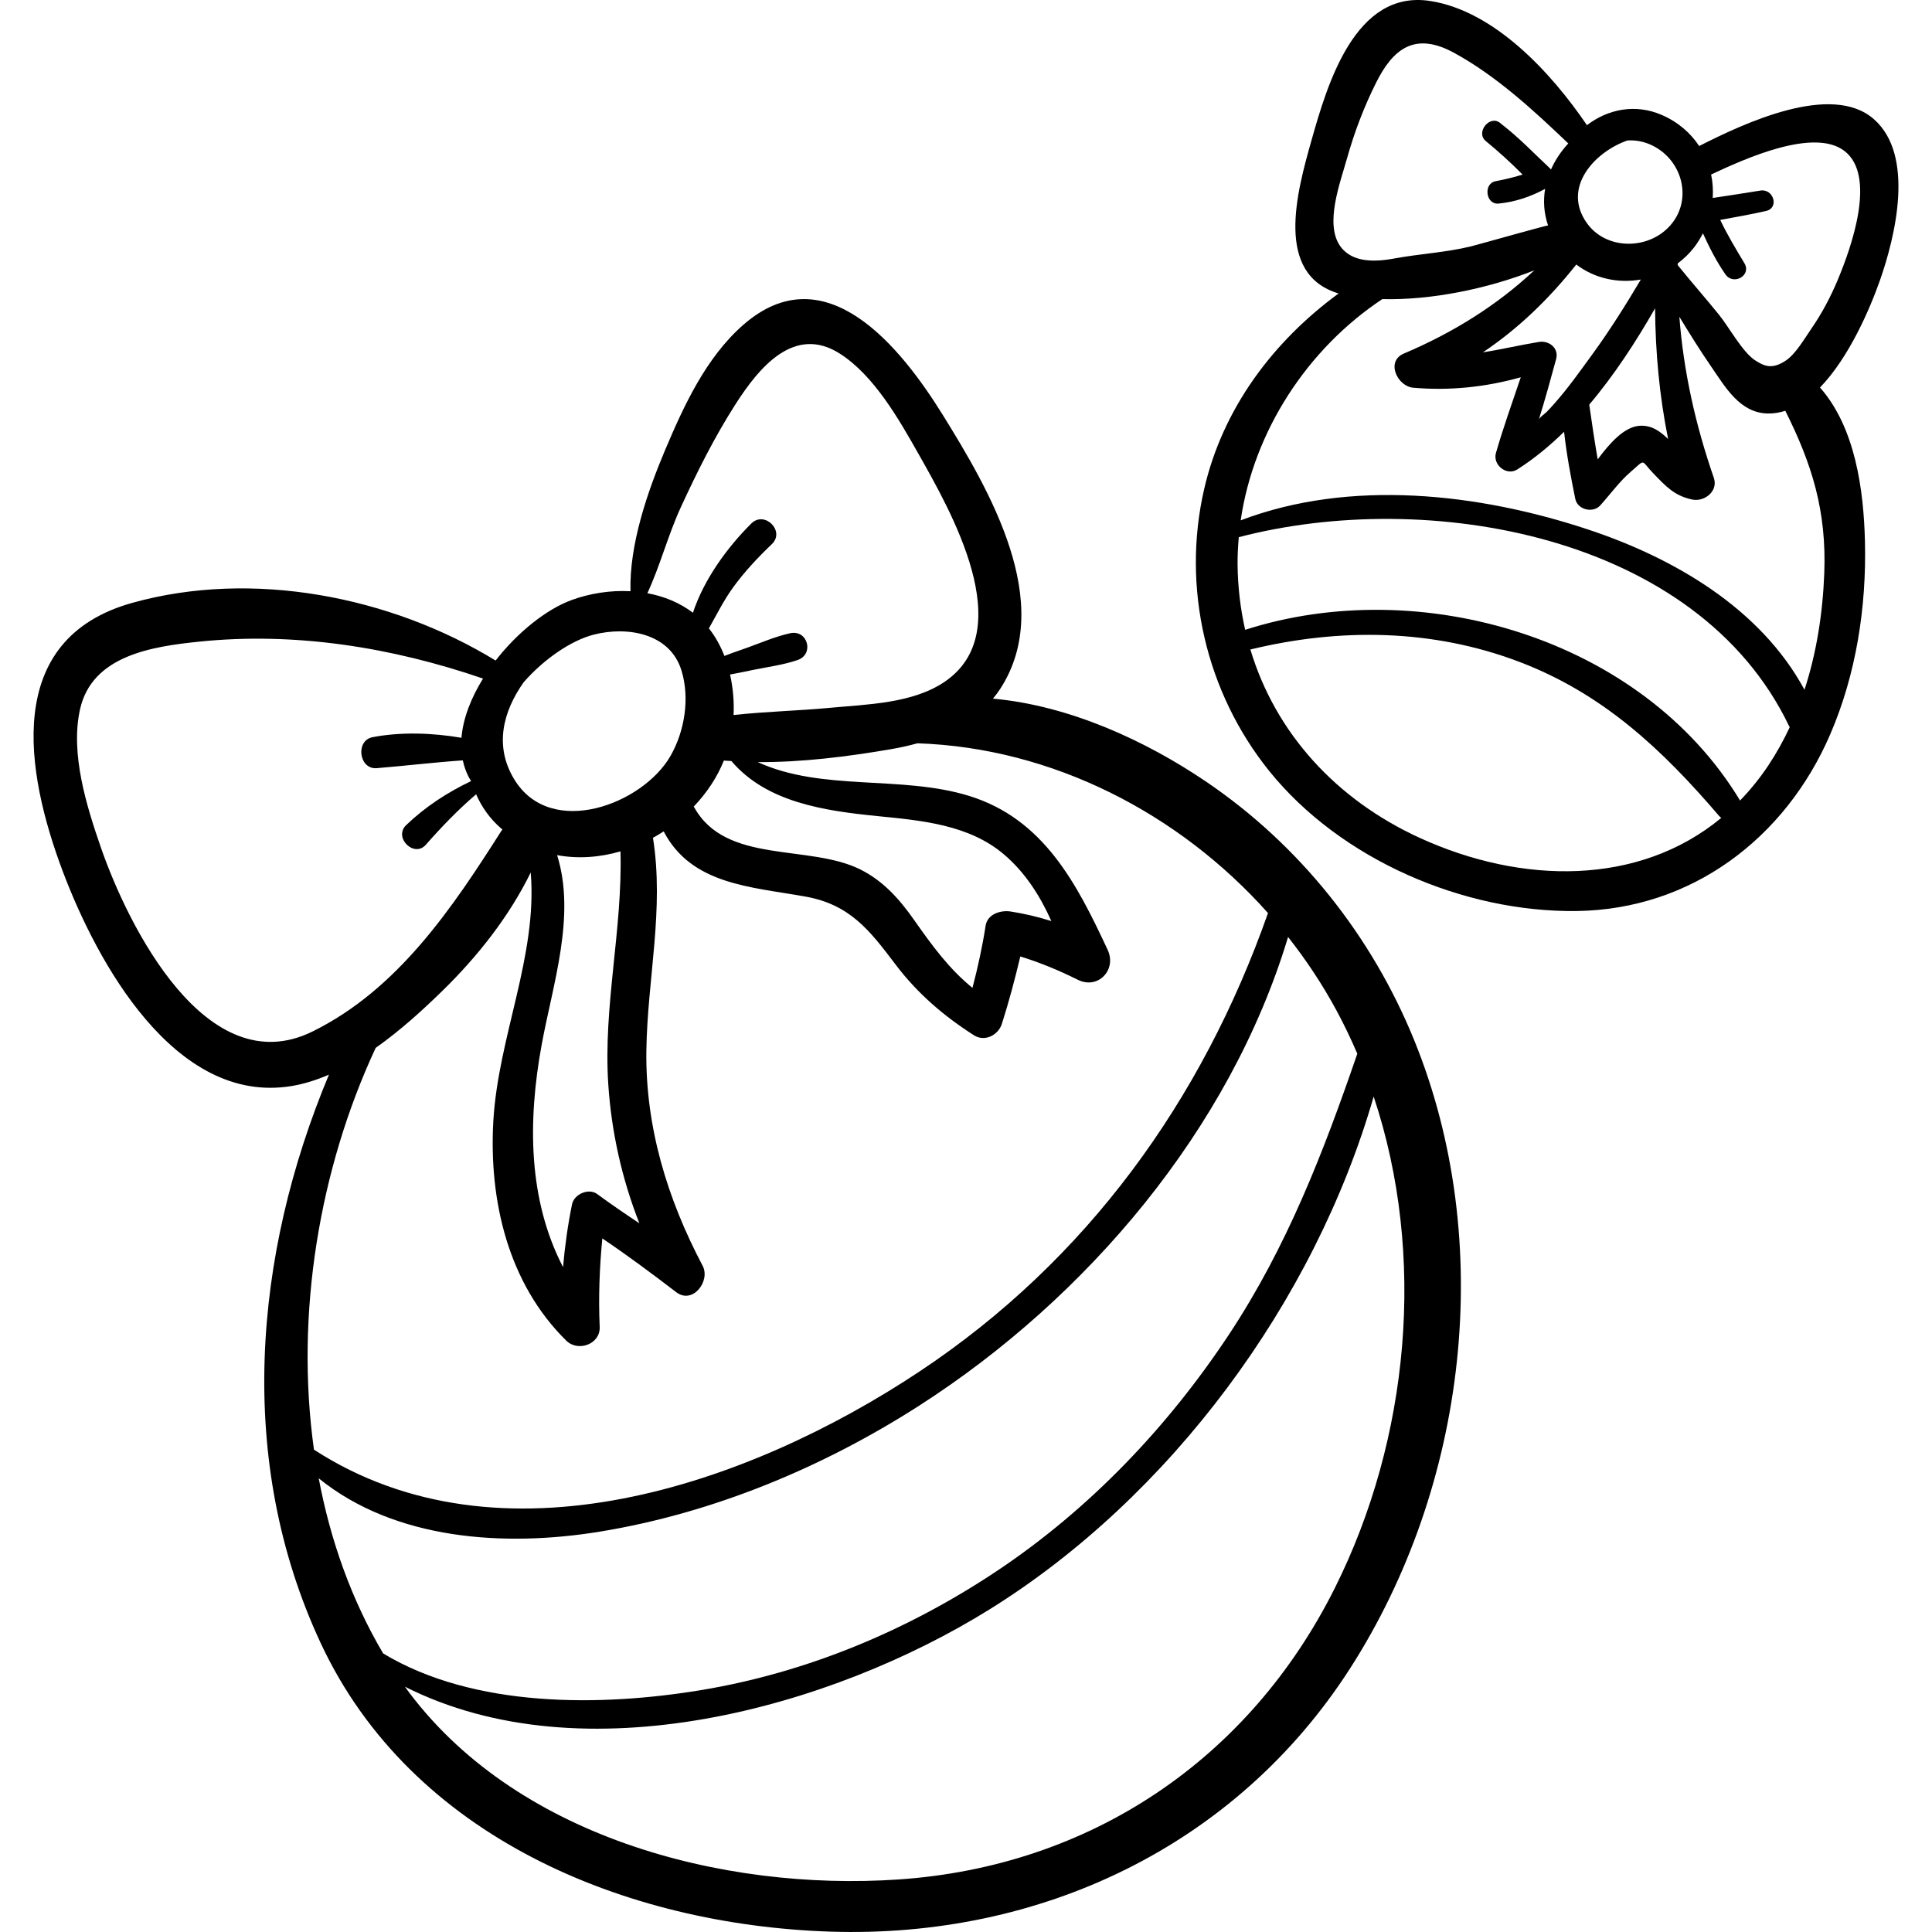 <?xml version="1.0" encoding="iso-8859-1"?>
<!-- Generator: Adobe Illustrator 19.0.0, SVG Export Plug-In . SVG Version: 6.00 Build 0)  -->
<svg version="1.1" id="Capa_1" xmlns="http://www.w3.org/2000/svg" xmlns:xlink="http://www.w3.org/1999/xlink" x="0px" y="0px"
	 viewBox="0 0 512 512" style="enable-background:new 0 0 512 512;" xml:space="preserve">
<g>
	<g>
		<path d="M374.779,275.668c-11.248-27.665-30.366-51.712-55.112-68.499c-16.117-10.933-36.333-20.204-56.525-22.02
			c0.686-0.83,1.345-1.692,1.945-2.619c14.743-22.775-2.993-52.794-15.21-72.516c-11.143-17.988-31.189-43.049-53.007-23.833
			c-9.809,8.64-15.662,21.365-20.649,33.174c-4.609,10.915-9.476,24.967-9.135,37.325c-5.328-0.288-10.755,0.569-15.565,2.322
			c-6.712,2.447-14.371,8.57-20.181,16.048c-27.801-17.006-64.453-24.174-96.283-15.287c-34.327,9.586-28.419,44.705-18.348,71.359
			c8.95,23.686,29.546,61.722,60.464,56.706c3.385-0.549,6.726-1.619,9.999-3.032c-20.026,47.898-24.682,102.413-2.183,150.65
			c23.994,51.443,80.826,74.676,135.033,76.458c55.564,1.827,107.461-22.575,137.781-69.783
			C388.845,393.789,396.518,329.136,374.779,275.668z M180.419,134.441c4.348-9.441,8.966-18.694,14.586-27.451
			c6.175-9.621,15.539-21.007,27.625-13.235c9.016,5.797,15.58,17.333,20.735,26.452c8.52,15.072,26.948,47.063,6.872,60.543
			c-8.49,5.701-20.39,5.894-30.189,6.819c-8.537,0.806-17.132,0.981-25.647,1.926c0.177-3.573-0.14-7.228-0.933-10.739
			c2.078-0.359,4.146-0.823,6.19-1.237c3.9-0.79,7.942-1.315,11.708-2.602c4.479-1.532,2.699-8.117-1.959-7.105
			c-3.882,0.844-7.629,2.49-11.369,3.828c-2.008,0.719-4.059,1.402-6.06,2.187c-1.033-2.644-2.384-5.127-4.117-7.301
			c2.061-3.626,3.886-7.343,6.351-10.764c3.03-4.204,6.604-7.992,10.342-11.572c3.589-3.437-1.927-8.961-5.455-5.455
			c-6.366,6.327-12.543,14.787-15.466,23.647c-3.532-2.686-7.691-4.368-12.074-5.173
			C174.962,149.888,177.044,141.77,180.419,134.441z M232.679,216.289c11.583,1.153,24.111,2.258,33.375,10.13
			c5.596,4.755,9.583,10.987,12.566,17.675c-3.502-1.108-7.094-1.957-10.778-2.535c-2.615-0.41-6.166,0.639-6.648,3.774
			c-0.855,5.57-2.063,11.036-3.481,16.464c-6.212-5.052-10.663-11.155-15.491-18.028c-3.848-5.478-8.13-10.303-14.193-13.337
			c-13.612-6.813-35.63-1.313-44.041-16.459c-0.044-0.08-0.104-0.14-0.151-0.215c3.412-3.566,6.188-7.682,7.994-12.199
			c0.66,0.061,1.335,0.081,2.001,0.128C203.144,212.636,218.393,214.868,232.679,216.289z M138.77,180.817
			c5.429-6.233,12.708-11.144,18.631-12.647c8.915-2.262,20.152-0.334,23.186,9.485c2.266,7.331,0.878,16.054-2.872,22.632
			c-7.33,12.857-31.672,22.081-41.367,6.353C130.879,197.766,133.3,188.554,138.77,180.817z M147.641,226.625
			c5.545,1.02,11.294,0.599,16.792-1.004c0.578,20.619-4.586,40.95-3.24,61.62c0.826,12.691,3.614,25.159,8.245,36.936
			c-3.778-2.494-7.515-5.051-11.167-7.738c-2.288-1.683-6.131,0.037-6.676,2.716c-1.124,5.53-1.898,11.074-2.381,16.646
			c-9.251-17.866-9.392-38.593-5.676-58.887C146.468,260.906,152.682,242.697,147.641,226.625z M82.826,273.356
			c-28.105,13.861-48.905-28.001-56.083-48.739c-3.826-11.053-8.135-24.882-5.542-36.609c3.164-14.309,19.13-16.675,31.497-17.957
			c25.488-2.642,51.165,1.488,75.313,9.775c-3.146,5.073-5.293,10.505-5.719,15.698c-7.719-1.333-16.144-1.595-23.572-0.159
			c-4.578,0.885-3.598,8.593,1.111,8.208c7.652-0.626,15.176-1.54,22.816-2.067c0.41,1.918,1.123,3.762,2.19,5.498
			c-6.277,2.989-12.12,6.797-17.187,11.649c-3.451,3.305,2.091,8.76,5.21,5.21c4.17-4.745,8.529-9.268,13.316-13.368
			c1.485,3.39,3.663,6.483,6.597,9.021c0.125,0.108,0.256,0.2,0.382,0.306c-0.082,0.11-0.176,0.201-0.251,0.32
			C119.848,240.67,105.447,262.2,82.826,273.356z M99.556,277.703c6.563-4.63,12.588-10.136,17.726-15.161
			c9.315-9.108,17.603-19.587,23.365-31.313c1.833,22.086-8.634,43.6-9.909,65.867c-1.205,21.056,3.92,43.079,19.365,58.217
			c3.079,3.017,9.019,0.926,8.821-3.654c-0.342-7.897-0.051-15.67,0.699-23.468c6.685,4.519,13.164,9.325,19.569,14.241
			c4.368,3.353,9.164-2.923,7.007-7.007c-9.368-17.737-15.205-36.882-14.904-57.098c0.283-19.004,4.773-37.323,1.746-56.3
			c0.968-0.529,1.912-1.102,2.84-1.701c7.332,14.088,22.976,14.671,37.513,17.264c11.837,2.111,17.058,8.916,23.937,18.015
			c5.782,7.647,12.727,13.606,20.786,18.757c2.843,1.817,6.428-0.038,7.378-3.002c1.897-5.917,3.467-11.872,4.9-17.89
			c5.238,1.615,10.209,3.674,15.236,6.177c5.366,2.672,10.376-2.647,7.917-7.917c-8.186-17.545-16.942-34.702-36.741-40.814
			c-18.012-5.561-38.917-1.117-56.005-8.958c11.704,0.092,23.83-1.46,35.09-3.377c2.415-0.411,4.848-0.939,7.249-1.602
			c35.723,1.197,69.323,18.528,92.893,44.99c-17.461,49.617-47.95,91.979-92.309,121.461
			c-45.554,30.276-111.078,52.773-160.519,20.744C78.157,348.143,84.673,309.646,99.556,277.703z M84.468,391.775
			c20.211,16.385,49.282,18.238,74.467,14.13c30.042-4.9,59.22-17.046,84.761-33.457c44.222-28.415,82.275-73.054,97.655-124.134
			c4.776,6.056,9.06,12.508,12.746,19.306c2.055,3.789,3.909,7.674,5.604,11.625c-8.975,26.135-18.661,51.227-34.048,74.471
			c-16.189,24.454-36.85,46.151-61.279,62.483c-23.705,15.849-50.467,27.051-78.658,31.71c-26.409,4.364-60.091,4.795-84.174-9.729
			C93.136,423.958,87.555,408.195,84.468,391.775z M353.79,420.754c-22.719,45.504-64.854,73.878-115.693,77.326
			c-46.916,3.182-102.155-11.451-130.806-51.096c47.319,23.909,112.872,5.727,155.056-20.542
			c47.689-29.699,85.95-81.24,101.69-135.839C378.106,332.749,373.463,381.354,353.79,420.754z"/>
	</g>
</g>
<g>
	<g>
		<path d="M496.597,31.578c-11.24-9.854-34.458,1.109-46.296,7.119c-2.286-3.462-5.606-6.367-9.92-8.238
			c-7.081-3.072-14.371-1.477-19.821,2.718c-9.404-13.839-24.488-30.297-41.585-32.923c-19.89-3.055-27.238,22.135-31.44,37.017
			c-3.827,13.556-9.893,35.375,7.199,40.502c-17.323,12.71-30.685,30.407-35.622,51.848c-6.004,26.077,0.477,53.891,17.256,74.715
			c18.91,23.47,51.598,37.523,81.557,37.093c30.35-0.435,55.187-19.273,67.058-46.716c6.931-16.022,9.673-33.821,9.248-51.224
			c-0.332-13.582-2.525-30.146-11.912-40.794c7.706-7.956,13.257-20.912,15.891-28.421C502.247,62.765,507.55,41.181,496.597,31.578
			z M431.259,37.229c2.181-0.145,4.446,0.252,6.649,1.337c8.301,4.089,10.82,15.029,4.208,21.737
			c-5.876,5.963-16.552,5.832-21.556-1.152C413.843,49.78,422.505,40.313,431.259,37.229z M442.07,116.349
			c-2.114-2.061-4.4-3.711-7.52-3.514c-4.129,0.261-7.957,4.62-11.142,8.892c-0.842-4.811-1.532-9.636-2.245-14.492
			c6.658-7.864,12.434-16.755,17.452-25.534C438.693,93.383,439.773,104.932,442.07,116.349z M434.839,74.077
			c-4.014,6.76-8.18,13.403-12.823,19.78c-3.2,4.395-6.338,8.831-9.931,12.917c-0.708,0.805-1.433,1.596-2.179,2.366
			c-0.476,0.491-1.912,1.44-2.108,2.063c1.672-5.302,3.13-10.685,4.583-16.01c0.806-2.954-1.862-5.016-4.572-4.572
			c-5.058,0.829-9.932,1.993-14.817,2.748c9.391-6.297,17.479-14.114,24.74-23.266C422.662,73.848,428.899,75.135,434.839,74.077z
			 M357.005,41.858c1.937-6.887,4.503-13.62,7.711-20.015c4.424-8.819,10.165-13.509,20.526-7.897
			c11.126,6.026,21.216,15.319,30.37,24.067c-1.917,2.074-3.483,4.417-4.594,6.93c-0.063-0.082-0.095-0.173-0.177-0.25
			c-4.177-3.894-8.123-8.071-12.649-11.581c-0.035-0.037-0.073-0.074-0.122-0.098c-0.207-0.16-0.4-0.338-0.61-0.495
			c-2.781-2.077-6.429,2.612-3.734,4.84c3.355,2.773,6.688,5.752,9.768,8.905c-2.339,0.743-4.725,1.294-7.162,1.76
			c-3.299,0.631-2.597,6.262,0.802,5.925c4.392-0.435,8.475-1.802,12.337-3.896c-0.53,3.133-0.34,6.415,0.783,9.701
			c-0.058-0.168-18.609,5.085-20.331,5.51c-6.742,1.663-13.596,1.976-20.37,3.23c-4.772,0.884-11.099,1.304-14.343-3.208
			C350.983,59.404,355.127,48.536,357.005,41.858z M376.354,222.099c-22.247-10.153-38.338-27.822-44.991-49.977
			c23.684-5.747,48.313-5.481,71.36,3.307c22.098,8.426,37.75,23.157,52.833,40.775c0.19,0.221,0.394,0.395,0.604,0.545
			C434.252,234.872,403.236,234.368,376.354,222.099z M468.599,202.889c-2.296,3.437-4.807,6.509-7.481,9.271
			c-0.032-0.06-0.049-0.121-0.086-0.181c-26.028-42.915-84.623-59.992-131.05-45.07c-1.242-5.485-1.938-11.209-2.012-17.144
			c-0.031-2.48,0.106-4.948,0.318-7.407c49.939-13.051,121.474-0.785,145.837,50.06c0.051,0.106,0.119,0.189,0.177,0.285
			C472.656,196.223,470.773,199.634,468.599,202.889z M483.45,151.959c-0.4,10.392-1.998,20.901-5.239,30.832
			c-11.677-21.583-34.603-34.934-57.443-42.498c-28.916-9.576-62.922-13.451-91.972-2.396c3.437-23.624,17.67-45.443,37.527-58.63
			c12.914,0.329,27.929-2.738,40.281-7.62c-10.027,9.389-21.805,16.655-34.54,22.033c-4.918,2.077-1.743,8.701,2.457,9.07
			c9.627,0.847,19.242-0.162,28.502-2.772c-2.244,6.673-4.644,13.303-6.581,20.054c-0.907,3.162,2.809,6.188,5.676,4.364
			c4.404-2.802,8.519-6.191,12.379-9.969c0.662,5.976,1.773,11.917,2.971,17.787c0.585,2.865,4.674,3.865,6.597,1.742
			c2.535-2.798,5.191-6.444,8.06-8.895c4.144-3.54,2.559-3.196,6.04,0.404c3.296,3.407,5.498,5.879,10.25,6.912
			c3.25,0.706,7.003-2.184,5.763-5.763c-4.84-13.969-8.013-28.095-9.131-42.667c2.705,4.444,5.443,8.87,8.408,13.164
			c3.745,5.422,7.582,12.299,14.985,12.469c1.612,0.037,3.172-0.227,4.685-0.715C480.209,123.015,484.085,135.414,483.45,151.959z
			 M487.061,74.073c-1.92,4.598-4.248,9.008-7.088,13.11c-1.777,2.567-4.115,6.664-6.735,8.385
			c-3.573,2.346-5.589,1.585-8.208-0.144c-3.261-2.153-6.922-8.857-9.455-11.988c-3.583-4.431-7.391-8.741-10.974-13.193
			c0.021-0.151,0.031-0.299,0.031-0.446c1.572-1.192,3.042-2.573,4.315-4.224c0.923-1.197,1.683-2.456,2.348-3.743
			c1.71,3.775,3.606,7.489,5.951,10.868c2.112,3.042,7,0.322,5.039-2.945c-2.279-3.796-4.524-7.509-6.409-11.475
			c4.055-0.735,8.118-1.456,12.133-2.364c3.58-0.81,2.001-5.974-1.492-5.411c-4.206,0.678-8.412,1.34-12.625,1.962
			c0.128-2.095,0.004-4.186-0.431-6.212c8.706-4.079,27.205-12.546,35.367-6.223C497.341,46.626,490.654,65.47,487.061,74.073z"/>
	</g>
</g>
<g>
</g>
<g>
</g>
<g>
</g>
<g>
</g>
<g>
</g>
<g>
</g>
<g>
</g>
<g>
</g>
<g>
</g>
<g>
</g>
<g>
</g>
<g>
</g>
<g>
</g>
<g>
</g>
<g>
</g>
</svg>
